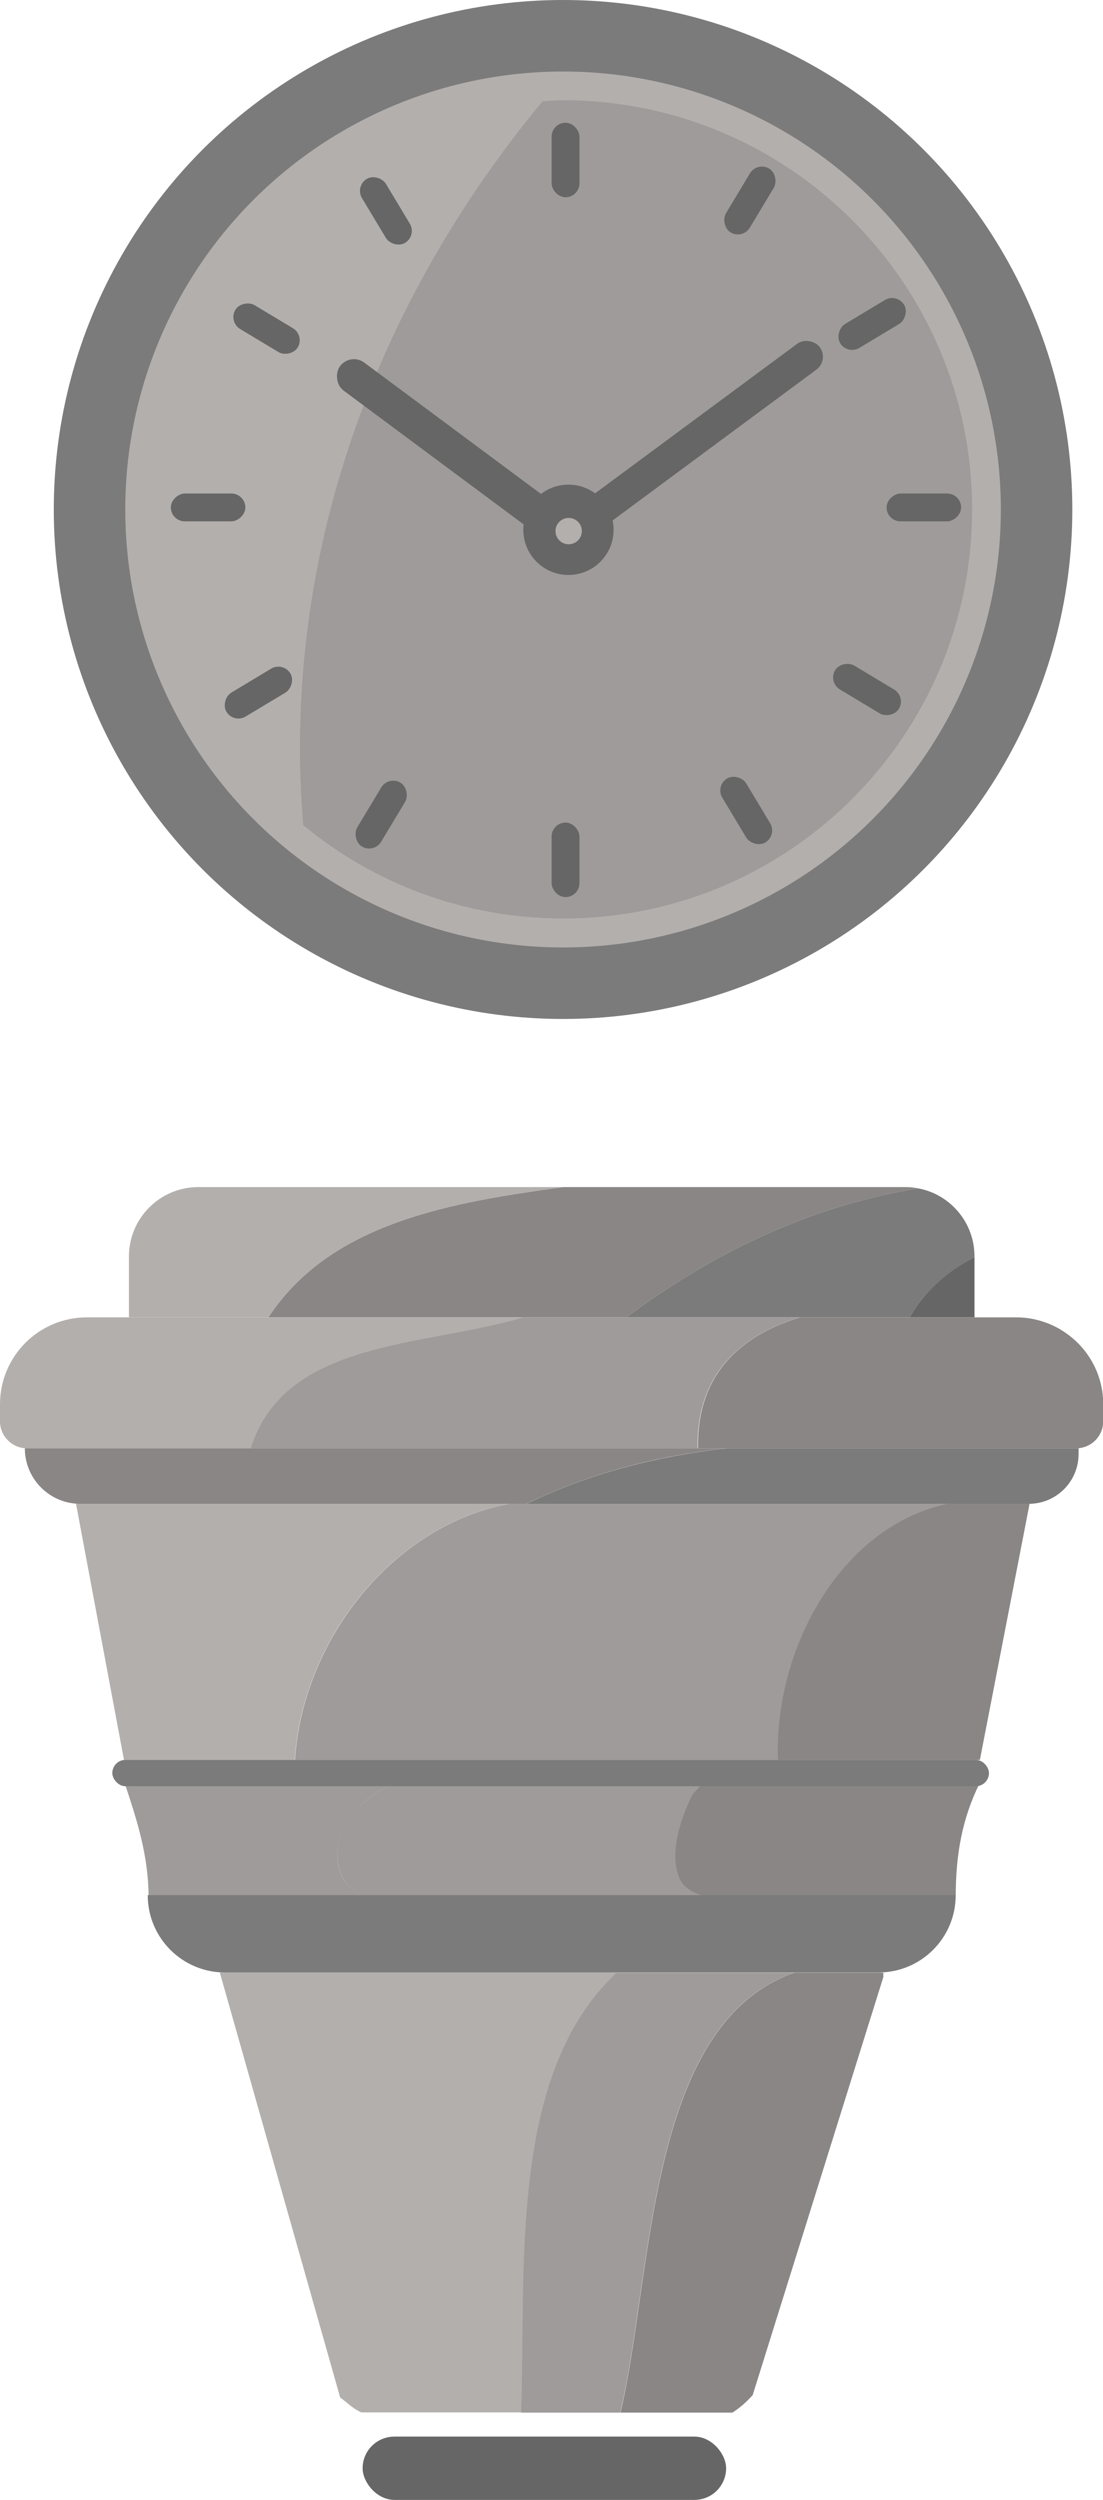 <?xml version="1.0" encoding="UTF-8"?>
<svg id="Calque_2" data-name="Calque 2" xmlns="http://www.w3.org/2000/svg" viewBox="0 0 51.07 115.7">
  <defs>
    <style>
      .cls-1 {
        fill: #666;
      }

      .cls-2 {
        fill: #9e9b9a;
      }

      .cls-3 {
        fill: #7c7b7b;
      }

      .cls-4 {
        fill: #898685;
      }

      .cls-5 {
        fill: #b3afad;
      }
    </style>
  </defs>
  <g id="Calque_1-2" data-name="Calque 1">
    <g>
      <circle class="cls-3" cx="26.07" cy="23.58" r="23.58"/>
      <circle class="cls-5" cx="26.07" cy="23.58" r="20.27"/>
      <path class="cls-2" d="M14.04,38.19c3.27,2.7,7.46,4.32,12.04,4.32,10.46,0,18.93-8.48,18.93-18.93S36.53,4.64,26.07,4.64c-.33,0-.64.03-.97.05-7.68,9.27-12.11,20.99-11.07,33.5Z"/>
      <path class="cls-5" d="M7.14,23.58c0,5.89,2.69,11.14,6.9,14.62-1.04-12.51,3.39-24.23,11.07-33.5C15.1,5.2,7.14,13.45,7.14,23.58Z"/>
      <g>
        <circle class="cls-1" cx="26.32" cy="24.52" r="2.09"/>
        <rect class="cls-1" x="24.79" y="19.66" width="14.59" height="1.49" rx=".74" ry=".74" transform="translate(-5.84 23.08) rotate(-36.49)"/>
        <rect class="cls-1" x="14.44" y="20.08" width="13.22" height="1.61" rx=".8" ry=".8" transform="translate(25.49 50.21) rotate(-143.39)"/>
        <circle class="cls-5" cx="26.33" cy="24.58" r=".61"/>
      </g>
      <g>
        <g>
          <rect class="cls-1" x="25.54" y="5.68" width="1.29" height="3.45" rx=".65" ry=".65"/>
          <rect class="cls-1" x="42.14" y="21.76" width="1.29" height="3.45" rx=".65" ry=".65" transform="translate(19.29 66.27) rotate(-90)"/>
          <rect class="cls-1" x="17.22" y="8.03" width="1.29" height="3.45" rx=".65" ry=".65" transform="translate(-2.47 10.6) rotate(-31)"/>
          <rect class="cls-1" x="39.73" y="13.26" width="1.29" height="3.45" rx=".65" ry=".65" transform="translate(48.33 57.32) rotate(-121)"/>
          <rect class="cls-1" x="11.7" y="13.52" width="1.29" height="3.37" rx=".65" ry=".65" transform="translate(-7.05 17.96) rotate(-59)"/>
          <rect class="cls-1" x="17" y="35.97" width="1.29" height="3.45" rx=".65" ry=".65" transform="translate(13.36 79.1) rotate(-149)"/>
        </g>
        <g>
          <rect class="cls-1" x="25.54" y="38.07" width="1.29" height="3.45" rx=".65" ry=".65"/>
          <rect class="cls-1" x="8.99" y="21.76" width="1.29" height="3.45" rx=".65" ry=".65" transform="translate(-13.85 33.12) rotate(-90)"/>
          <rect class="cls-1" x="33.91" y="35.79" width="1.29" height="3.45" rx=".65" ry=".65" transform="translate(-14.39 23.15) rotate(-31)"/>
          <rect class="cls-1" x="11.32" y="30.33" width="1.29" height="3.45" rx=".65" ry=".65" transform="translate(-9.35 58.82) rotate(-121)"/>
          <rect class="cls-1" x="39.5" y="30.18" width="1.29" height="3.45" rx=".65" ry=".65" transform="translate(-7.88 49.89) rotate(-59)"/>
          <rect class="cls-1" x="34.07" y="7.55" width="1.29" height="3.45" rx=".65" ry=".65" transform="translate(59.7 35.11) rotate(-149)"/>
        </g>
      </g>
    </g>
    <g>
      <path class="cls-5" d="M26.09,54.94H9.18c-1.77,0-3.21,1.44-3.21,3.21v2.82h6.46c2.9-4.43,8.57-5.33,13.66-6.03Z"/>
      <path class="cls-4" d="M41.91,54.94h-15.82c-5.09.7-10.76,1.6-13.66,6.03h16.57c3.99-2.98,8.55-5.18,13.52-5.97-.2-.04-.4-.06-.61-.06Z"/>
      <path class="cls-3" d="M45.12,58.18v-.03c0-1.57-1.12-2.87-2.6-3.15-4.97.79-9.53,2.99-13.52,5.97h13.12c.67-1.2,1.75-2.14,3-2.79Z"/>
      <path class="cls-1" d="M45.12,58.18c-1.25.64-2.33,1.59-3,2.79h3v-2.79Z"/>
      <path class="cls-5" d="M24.21,60.97H4.02c-2.22,0-4.02,1.8-4.02,4.02v.79c0,.69.56,1.25,1.25,1.25h10.37c1.58-5.04,7.98-4.68,12.6-6.06Z"/>
      <path class="cls-2" d="M37.02,60.97h-12.81c-4.61,1.37-11.02,1.02-12.6,6.06h20.69c-.06-3.4,1.94-5.2,4.71-6.06Z"/>
      <path class="cls-4" d="M49.1,61.53c-.05.28.17.62-.03.82h.28-.28c.2-.2-.02-.54.03-.82-.6-.35-1.3-.56-2.04-.56h-10.03c-2.77.85-4.78,2.66-4.71,6.06h17.51c.69,0,1.25-.56,1.25-1.25v-.79c0-1.47-.79-2.75-1.97-3.45Z"/>
      <path class="cls-4" d="M1.15,67.03c0,1.42,1.15,2.57,2.57,2.57h20.65c2.89-1.4,5.98-2.21,9.27-2.57H1.15Z"/>
      <path class="cls-3" d="M33.65,67.03c-3.29.37-6.39,1.17-9.27,2.57h23.25c1.28,0,2.31-1.03,2.31-2.31v-.26h-16.29Z"/>
      <path class="cls-5" d="M23.58,69.6H3.52l2.22,11.85h7.91c.34-5.44,4.44-10.83,9.92-11.85Z"/>
      <path class="cls-2" d="M43.81,69.6h-20.23c-5.48,1.02-9.58,6.41-9.92,11.85h22.37c-.19-5.02,2.78-10.7,7.79-11.85Z"/>
      <path class="cls-4" d="M47.67,69.6h-3.86c-5,1.14-7.98,6.83-7.79,11.85h9.35l2.3-11.85Z"/>
      <path class="cls-2" d="M31.54,87.01c-.57-1.13,0-2.83.57-3.97.18-.18.35-.38.51-.58H5.79v.12c.54,1.62,1.07,3.26,1.09,5.14h9.87c-1.36-.67-1.32-2.21-.79-3.26.57-.85,1.49-1.74,2.63-2.02-1.13.28-2.06,1.17-2.63,2.02-.53,1.05-.56,2.59.79,3.26h15.78c-.45-.14-.82-.37-.99-.71Z"/>
      <path class="cls-4" d="M32.58,82.46c-.16.2-.33.4-.51.58-.57,1.13-1.13,2.83-.57,3.97.17.34.54.57.99.71h11.76c.01-1.89.29-3.52,1.09-5.15v-.11h-12.77Z"/>
      <path class="cls-3" d="M44.25,87.71H6.84s0,.09,0,.14c0-.05,0-.09,0-.14h0c0,1.98,1.6,3.58,3.58,3.58h30.25c1.98,0,3.58-1.6,3.58-3.58h0Z"/>
      <path class="cls-5" d="M10.18,91.3l5.57,19.66c.32.23.59.52.98.69h7.42c.22-6.73-.61-15.68,4.42-20.36H10.18Z"/>
      <path class="cls-2" d="M36.77,91.3h-8.22c-5.02,4.68-4.19,13.63-4.42,20.36h4.59c1.53-6.49,1.22-17.95,8.04-20.36Z"/>
      <path class="cls-4" d="M40.91,91.3h-4.14c-6.82,2.41-6.51,13.86-8.04,20.36h5.18c.35-.22.66-.5.94-.81l6.05-19.35v-.2Z"/>
      <rect class="cls-3" x="5.2" y="81.45" width="40.59" height="1.22" rx=".61" ry=".61"/>
      <rect class="cls-1" x="16.79" y="112.77" width="16.83" height="2.93" rx="1.47" ry="1.47"/>
    </g>
  </g>
</svg>